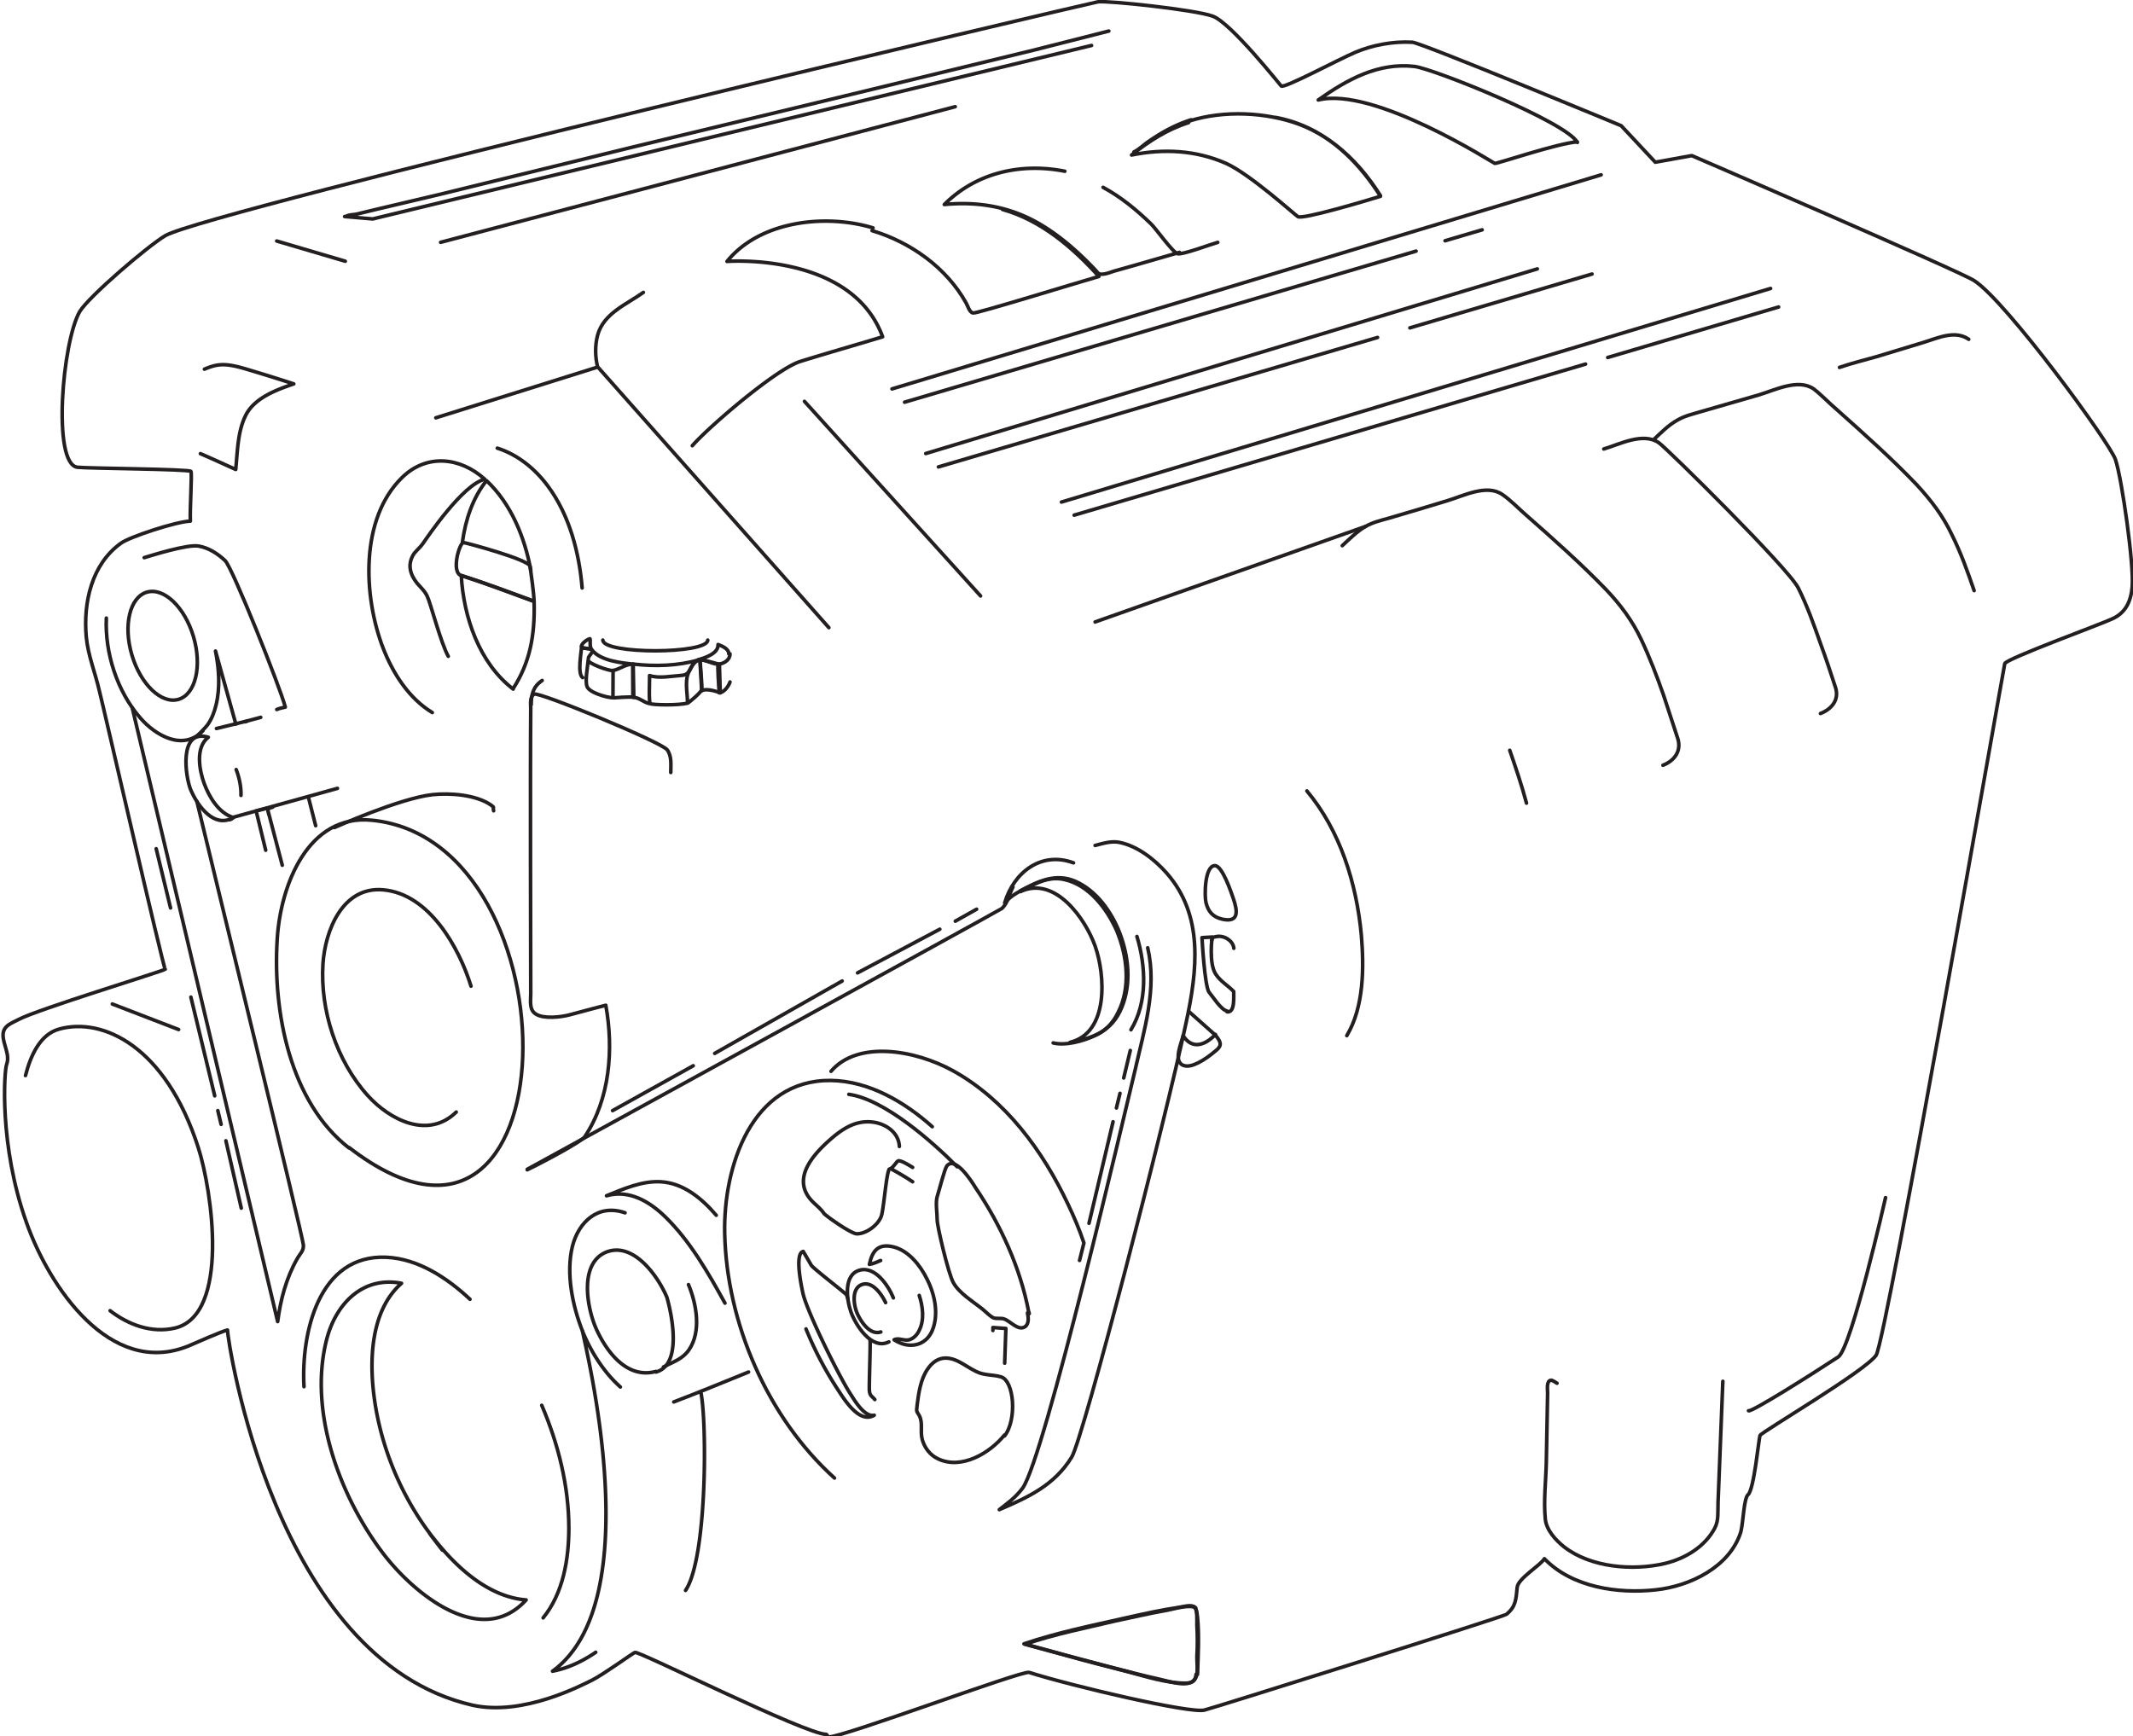 <svg xmlns="http://www.w3.org/2000/svg" viewBox="0 0 3564.4 2901.7"><defs><style>.a{fill:none;stroke:#231f20;stroke-linecap:round;stroke-linejoin:round;stroke-width:6px;}</style></defs><path class="a" d="M42.6 1797.6c8-31.4 23.4-68.5 56-77.6 73.3-20.5 178.3 29 232.6 197.6 23.2 72 53.6 280-38.8 302-39.3 9.2-78.4-5.8-108.4-29m2695 118l-8 202.8c-.6 14.6 1.4 29.5-5.5 42.6-16.7 31.4-49.4 50.8-83 59-53.6 12.7-124.6 7-169.2-28-13.8-11-29.3-28-31-46.4-3-30.6 1-63.7 1.7-94.4l2.2-116.2c0-6-2.4-20.2 5.7-21.2 2-.3 8 3.8 10 5m549-310.2s-57 251.5-79 266.2c-44 29-146 93.3-150 90M2680 750.4c27-8 66-28.7 92.3-10.2 13.6 9.5 217.4 210.8 232.8 242.6 15 30 26 61.2 37 92.5 9 24.3 17 48.7 25 73.2 7 20.6-6 36.6-25 44M2243 912c12.3-11.4 24.6-23.8 39-32.2 12.2-7 26.2-10.2 39.7-14 32.4-9.4 64.8-19.2 97-29 27-8 66-28.6 92.3-10 13.6 9.4 25.8 22.3 38.3 33.2 46 40.5 92 81.3 134.6 125.4 24 25.3 44 52 59 84 14 29.8 26 61 37 92.4l24 73.2c6 20.6-6 36.6-25 44m-228 63.3c-8-30-18-59.3-28-88.3m241-519.7c12-11.3 24-23.7 39-32 12-7.2 26-10.3 39-14.2 32-9 65-19 97-28 27-8 66-28 92-10 13 10 25 23 38 34 46 41 92 82 134 126 24 26 44 52 59 84 15 30 26 61 37 93m-225-373c20-7 41-12 62-18l79-24c23-7 52-21 75-5m-654-330c-32 2-135 37-138 36s-202-129-295-106c48-34 100-63 161-56 32 4 254 93 272 127zm-648-35c57-18 128-15 184 6 58 22 102 68 135 120-26 8-130 39-138 34-5-3-80-71-120-89-50-22-104-25-158-14 29-23 60-43 95-54zm319 125c-41-65-99-117-176-131m-96 209c-11 3-59 21-67 19s-37-43-44.6-50c-24-23.3-50.4-45-80-61m-168 37c64 18 117 63 161 112-42 12-203.5 62-210 61s-8.5-11-12-17c-33-59-93-101.5-157-120.6"/><path class="a" d="M1971 421.8l-72.8 21-34.7 9.8c-5.7 1.6-13 4.7-18.8 5.4-9.5 1-8.3-.5-15.2-7.8-27.6-29-58.2-56.2-93-76.4-49-28.5-102.6-37.4-158.5-32 53.6-53.6 128.5-70 201.4-55.6m211-86c-25.3 8-48.6 20.6-70.2 35.7-8 5-16.6 14-25.3 18m-738 491c28-32 141-129 181-141 45-14 91-27 137-41-52-142-260-126-260-126 55-68 165-80 244-56m394-329l-126 32-305 74-369 89-318 78-106 25-33 8c-5 1-14 1-18 4a7.5 7.5 0 0 1-2 0l47 4m0 0L1824 76M341.6 617c22.8-9.6 35.8-10.5 72.3.6q38 11.3 77 24c-30 10.3-67 24-81 54-13 27-13 60-16 89-20-9-39-17.8-59-26.4M723 2569c37.4 48.5 92 100 156.2 105-76 83.4-189.5-12.8-238.4-77-73-95.6-126-238-94.8-358.8 15.2-58.7 59.7-105.8 125-93.4-52.3 45.8-54.2 130.3-45.3 193.7 11.6 82.8 46 164.4 97.2 230.5 47 62-24-30.4 0 0z"/><path class="a" d="M905.3 2348.7c27.6 64.5 45.2 134.6 45.3 205 0 51.7-9.3 109-43 150.3M508 2317.6c-5-88.7 24-221.6 137.8-216.3 53.3 2.5 101.8 34.8 139.6 70.2"/><path class="a" d="M995.5 2761.5c-21.3 14.7-46.6 26.8-72.2 31.6 162.7-118 54.2-544 50.2-568 10.3 25 24 49 41.2 70a201.7 201.7 0 0 0 22 23m134.3 8c10.3 46 11.4 277-25.4 332m-49.4-366c-51.6 14-85.6-39-100.2-72s-29.7-110 18.6-128c45.3-16 85.5 42 99.8 76 0 0 33.4 111-18.2 125z"/><path class="a" d="M1150.5 2147c13.3 32 22 78.2.8 109-10.8 15.7-26.3 20-42.6 28.6M339 1221.4c-33 34.5-79 8-104.5-21.4-38.7-44.3-59.4-108.5-56.8-167"/><path class="a" d="M329 1339.4c22.6 94.6 177 726 178 741.6.6 9.6-5.2 13.6-10.5 23-18.2 32-27.8 68.4-32.5 104.8l-243-1026m541.4 675.8c-46.7 45.8-110.7 13.5-147.7-27.4-52.4-58-80-143-75-220.6 3.8-55.8 32.8-129.4 100.6-123.4 76.8 6.7 126.7 96 146.8 161"/><path class="a" d="M583.3 1918.7c-98-75.8-128-226.6-120-349.8 5.5-89 51-209 158.5-198 347 35 337 837-38.4 547zM1717 2194.3c1.5 7.2 3 18.5-4.3 23.2-11.3 7.3-24.6-9.7-34.6-13-5-2-13 0-18-2s-13-10.3-18-14.3c-16-13-39-26.5-49-44.5-8-14-27-93.6-27-104.8s-3-29 0-39c3-9 12-45 16-51 14-18 42 26 48 36 42 62 75 134 89 208 2 7 0-2 0 0zm-38.4 204c-24.3 30.2-71.6 58.5-110.8 40-13.2-6-22.5-18-26.5-31.8s1.4-28.2-5-40.4c-4.3-8-5.2-5-3.8-17 2.5-20 5.7-44 17.7-61 13-19 30-23 50.8-13 10.3 5 19.5 12 30 17 13.7 7 27.4 5 41.4 9 22.5 6 27.4 72 6.2 99zm-19.4-174.6c.2-.7 0-5 0-5l21.7 1.6-2 58"/><path class="a" d="M1599.5 1950c-41.2-41.7-121.6-112.8-181-121m-24 641.3c-112-101-180.4-259.5-183.5-409.5-2.2-110.2 44.3-256.6 177.7-255 63.7 1 123 36 169.2 77.3"/><path class="a" d="M1416.7 2170.4c-1.8-6.7-1.7-6.3-7.3-11-13.5-11.3-51.6-40.8-53.7-44.8l-13.4-23c-15.3 3-2.3 62-.4 70.4 7 31.2 63 143.8 80 168.8 6 9.5 23 38.3 39 34.5-26 15.5-52-29.7-63-46.2a585.8 585.8 0 0 1-51-98m115 118c-5-6-8-6-9-14-1-3 2-81 1-85m32-286c-5 9-9 65-13 78-5 15-25 30-41 30-10 0-53-31-55-34-6-9-15-15-22-23-34-39 10-82 40-107 20-16 41-27 68-22 20 4 39 18 40 40m-31 310c-18 6-33-17-39-30s-11-42 7-49 34 17 40 30"/><path class="a" d="M1471.6 2106.7c-8.5 3.5-10.8 5-18.8 6.5 5-23.4 15.3-35.3 40.3-29.2s45 31 56 53.8c13 25.3 20 58.4 9 85.4s-40 32-64 16c8-4.2 18 3.2 27-.6 7-2.8 12-8.6 15-15.2 9-17.7 6-40.2 0-58.3m-11-190c-12-8-24-15-37-22 5-2 10-12 13-13 5-1 19 8 24 11"/><path class="a" d="M1485.4 2242.7c-29 14.5-55.8-28.4-63.5-50.2-7-20-13-62.5 15-69.7 26-6.8 48 26.5 56 46.4m-273-1076.4c0 11.4-13 18.4-23 17s-20-8.8-31-6.8c11-3.3 35-10.3 34-25.8 7 2.7 18 7 18 15.7zm0 47c-2 6.5-10 18-18 18-1-11-3-45.3-2-47.3"/><path class="a" d="M1203.6 1158s-22-9-31-3.4l-3-52c5.5-.2 32.6 7.7 32.6 7.7z"/><path class="a" d="M1149 1175c-.3-13.3-3.2-29.2-1-42.4 1.4-9 11-29 21.8-30 .6 11.4 4 46 2.7 50.4s-21.2 21.5-23.4 22z"/><path class="a" d="M1059.2 1110c35.5 4 73.5 3 108-7-15 5-10.3 24.7-28 25.8-15.4 1-39 5.7-53.7.2 0 12-1.5 44.7 1.2 47s49 3.2 62.4-1m-91-65l1 55.3c-9-1-31 .8-33 1"/><path class="a" d="M1085 1175.8c-10-2-16.3-10-27.4-10.5l-.3-55.2"/><path class="a" d="M983.2 1100.6c-.3-4.4 8.7-9.8 6-14.4 14.3 18.4 49 21.6 70 24-12.5-1.3-23 8.2-34.7 10.4m-38.2-50.6c0 5.4-.8 11.2 2.6 16-4-3.7-15-.8-17-5s10-13.2 14-13.4z"/><path class="a" d="M973.7 1132.5c-9.3-6.4-2.2-41.8-1.8-52.3 0 4.5 14 2.5 17 6"/><path class="a" d="M1024.5 1120.6l-.2 45.6c-10.3-.2-40-8.7-43.4-19s1-31.5 2-43.8c0 5.6 35 18.3 41 17.2zM906 1137.3c-15 10.2-18.3 23-18.3 40.5M973.5 2225c-16.8-42.5-28-96.5-17-141.8 10.4-41.5 43.5-71.7 88-56.2m167 151c-28-50.6-58.2-103.7-100-144.5-26.3-25.5-60.5-45.8-98-35 28.5-11.4 58.7-25 90.2-23.4 38.4 2 69.2 28 93.2 56m54 262c-42 17-83 34-125 50m774-778c15 50 18 110-10 156m-130 22c21 5 50-3 69-12 17-7 31-21 39-38 22-42 16-95-2-138-16-36-46-76-87-85-21-5-39 2-57 11-16 7-32 15-43 28 15-51 61-87 115-67"/><path class="a" d="M1705.3 1488.8c29-16 59-30 91.4-16 35.3 15.4 60.2 50.5 74 85.3 15.5 40 20.3 86 3.7 126s-47.7 51-86.4 58c65.5-16 59-113 42-161-16-45-66.6-118-124.7-91 1.2 0 2.2-1 0 0zm290 1196.5c6.3 3.7 4.6 25 4.8 31 1 17.5 1 35.2 0 52.8 0 20 6 45-20 44-31 0-65-11-95-19-35-9-71-18-106-28l-66-18c49-17 101-27 151-39 29-6 58-13 87-18 11-2 36-10 47-4z"/><path class="a" d="M1998.7 2798.4c-1.5 26.8-44 11.8-60.2 8.3-28.4-6.2-56.6-13.7-84.7-21q-71.5-18.6-142.7-38.3c56-19 114-30.7 171-43.6 29-6.5 58-13 88-17.4 6-.8 18-4.4 24-1.7s6 11.4 7 18c3 31.6 1 64 0 95.8zM381.7 1370c-29 9-53-26.8-62.6-49s-21-104 29-88.8c-22 16.8-15 55.2-7 77s24 49.8 49 57.2c-1 1-4 3.2-6 3.6zm13-83.8c5.2 13.7 8.4 28.5 8 43.2m-41-111.8c24.7-6.2 49.7-11.8 74-18.7M1830 1413c13.4-3.3 27.3-8 41.2-5 30 6.3 58 28.3 78 50.8 63 71.3 51.4 163.4 33.2 249-36.3 170.4-172 695-191.5 727.5-29 47.2-73 67.2-121 87.8 14-11 27-20 39-36 37-52 171-629 188-699 15-67 37-135 21-204"/><path class="a" d="M1388.7 1790.5c44.3-52 140.3-36 203.7-1 88.3 49 150 133.6 192.4 223.3 10 21 19.2 42.5 26.5 64.6-2.3 9.7-4.8 19.5-7.3 29.2M444 1421l-16-65.7 18.7-4.6 25 95.4m-143-215s16.6-17 18.4-20c7-10 11-21 14-33 7-29 5-60-1-90l34 122m19-5c-1 0-3 2-4 1M241 932c12.4-3.7 72.5-22.8 91.2-19.3 16.8 3 31.7 12.7 44 24.3s92.2 212.5 100.6 244.8c-4.7 1-9.6 2-14.3 4m53 147l12 47.2m-78.2-18.4c-3-11-3-9.3 6.5-12.7m266.6-158c-39.6-24-66-66-82.3-108-33-86-39-216 32-285 41-40 97-34 138 3-37 9-96 97-103 107-4 6-10 11-15 17-12 18-7 35 5 50 6 7 13 13 17 22 5 10 23 79 35 100"/><path class="a" d="M857.6 1151.7c-56.8-43.4-83-120.7-86.8-189.8 41 13 81.3 28 121.7 43 1.7 58-7.3 103-35 146z"/><path class="a" d="M770.8 962c-17.7-5.7-2.7-56.2 4-55.2s109.3 28.7 111 39.7c2 14 6.3 44.6 6.7 58.8-40.5-14.7-80.7-30.4-121.7-43.5z"/><path class="a" d="M772.8 905.6c5-36.4 17-73.4 40.2-102.3 41.2 38.7 64 95 74 149.8m-6 1002c27-13 90.8-47 96-55 42.3-63 48.7-147 35.3-220 0 0-42.4 11-60.4 16-15 4-43 7-56-1-12-7-9-22-9-34 0-48-1-368 0-478 0-7-2-19 6-23s210 79 222 93c8 11 6 25 6 38m-562 92s109-49 164-55c29-3 72 0 97 17 8 6 3 2 5 10"/><path class="a" d="M1692.7 1482.5c-6.2 11.8-8.5 27-18.7 36-3.3 2.8-792.8 435.7-792.8 435.7m715.2-414.6l35.6-20m-437.7 241l213-121m25.7-13.6l137.5-73m-546.8 303.2l134.8-75M831 749c34.3 10.8 63.3 34.7 84.5 63.3 36 48.4 52.4 111 57.3 170.4m916 773l-11 46m-6.2 25.6l-6 24.5m-5.6 23l-40.2 169.7M2031 1730c9 11 12 17 .8 26-9.2 7.6-18.8 15-29.5 20.3-8.2 4-19.5 8.5-28 2.6-12.3-9 0-36 2.8-48 15 24 37 16 54-2zm29.8-228.8c7.4 21.4 10.2 41.4-18.5 35-15.6-3.7-23.2-12.4-27-27.6-2.7-10.6-2.5-61.3 14.7-61.8 12.6-.4 27.5 45 30.8 54.4zm-10.2 188.6c-10.2-2-23.8-24-30-31.3-7.6-9-12-91.4-12-91.4l17-1s-6 44 6 62c7.7 12 20.4 19 30 29-.3 8 2.6 36-11 34z"/><path class="a" d="M2024.8 1572c2.5-6.5-.3-4.8 7-6.5 14.2-3.3 29.2 7.6 30 19.4m188.8 146c28.8-48 28.8-114 24.3-168-8-86-35-174-91-241"/><path class="a" d="M1381 2898.7c-35 0-314-140-320-137s-52.2 36.5-71.2 46.2c-16.8 8-115.4 61-200.3 42-332-76-409.4-612-409.4-627-9 2-52 21-66 27-130 52-232-99-270-207-46-129-37-254-33-264 6-16-6-33-6-49s15-20 26-26c29-16 242-81 245-84-3-1-106-451-110-465-7-31-19-59-22-91-5-57 9-121 58-156 13-10 91-36 116-37-1-18 3-79 1-83s-175-5-190-7c-42-6-25-209 4-260 15-25 113-109 143-127C346 353 1822 5 1835 3c15.8-2.2 161 13 191.5 24s113 115.5 114.6 116.8c6 3.8 96-44.7 124-56.5s62-18.5 95-16.7c15 .8 349 139.5 349 139.5l57 61 61-11s452 195 472 209c53 34 226 270 236 299 11 33 31 176 28 212-2 25-11 44-33 54-16 8-178 67-180 75s-198 1131-215 1156c-19 27-191 128-194 134-2 5-10 91-20 99-7 6-8 46-12 62-18.3 59-85.4 91-142 97-63.2 7-140-4-186.3-52-6.2 11-44.3 33-45.5 48-2 20-2 32-18 45-5 4-488 156-504.7 160-24 6-220.5-40-293-63-13-3-309.6 108-335 108zm-1082.5-1178L187.7 1678m131.3-11.5l39.8 165m-97.8-413l24 99m79 338.7l5.5 23m8 27.4l25.7 112.6m779.5-949.4c0 23.7-175 24-175.3 0m822.6-30.3l452-159.7m-937.7-209L1638.6 996M462.4 402.8L577 436.6M736.3 405l860-226.7M1490.6 650l1185-357.8m-1164 380l854.8-252.5m48.4-17.3l62-18.3m-703 455l1185-357M1795 861l854.6-252.5m37-11l285.6-84.4M1547 758l1022-308.6m-1000.8 331L2302 564m54-16l304.4-90m-2272 908.3l175.5-48.7"/><ellipse class="a" cx="1091.3" cy="1380.8" rx="53.7" ry="93.4" transform="rotate(-16.5 -358.167 4055.945)"/><path class="a" d="M728.3 698.3l270.4-84.8c-4.3-17.2-4.6-36.4 0-53.5 10-36.4 48-51 76.4-71.3m310 560.3L999 613.4M2031 1730l-45-40"/></svg>